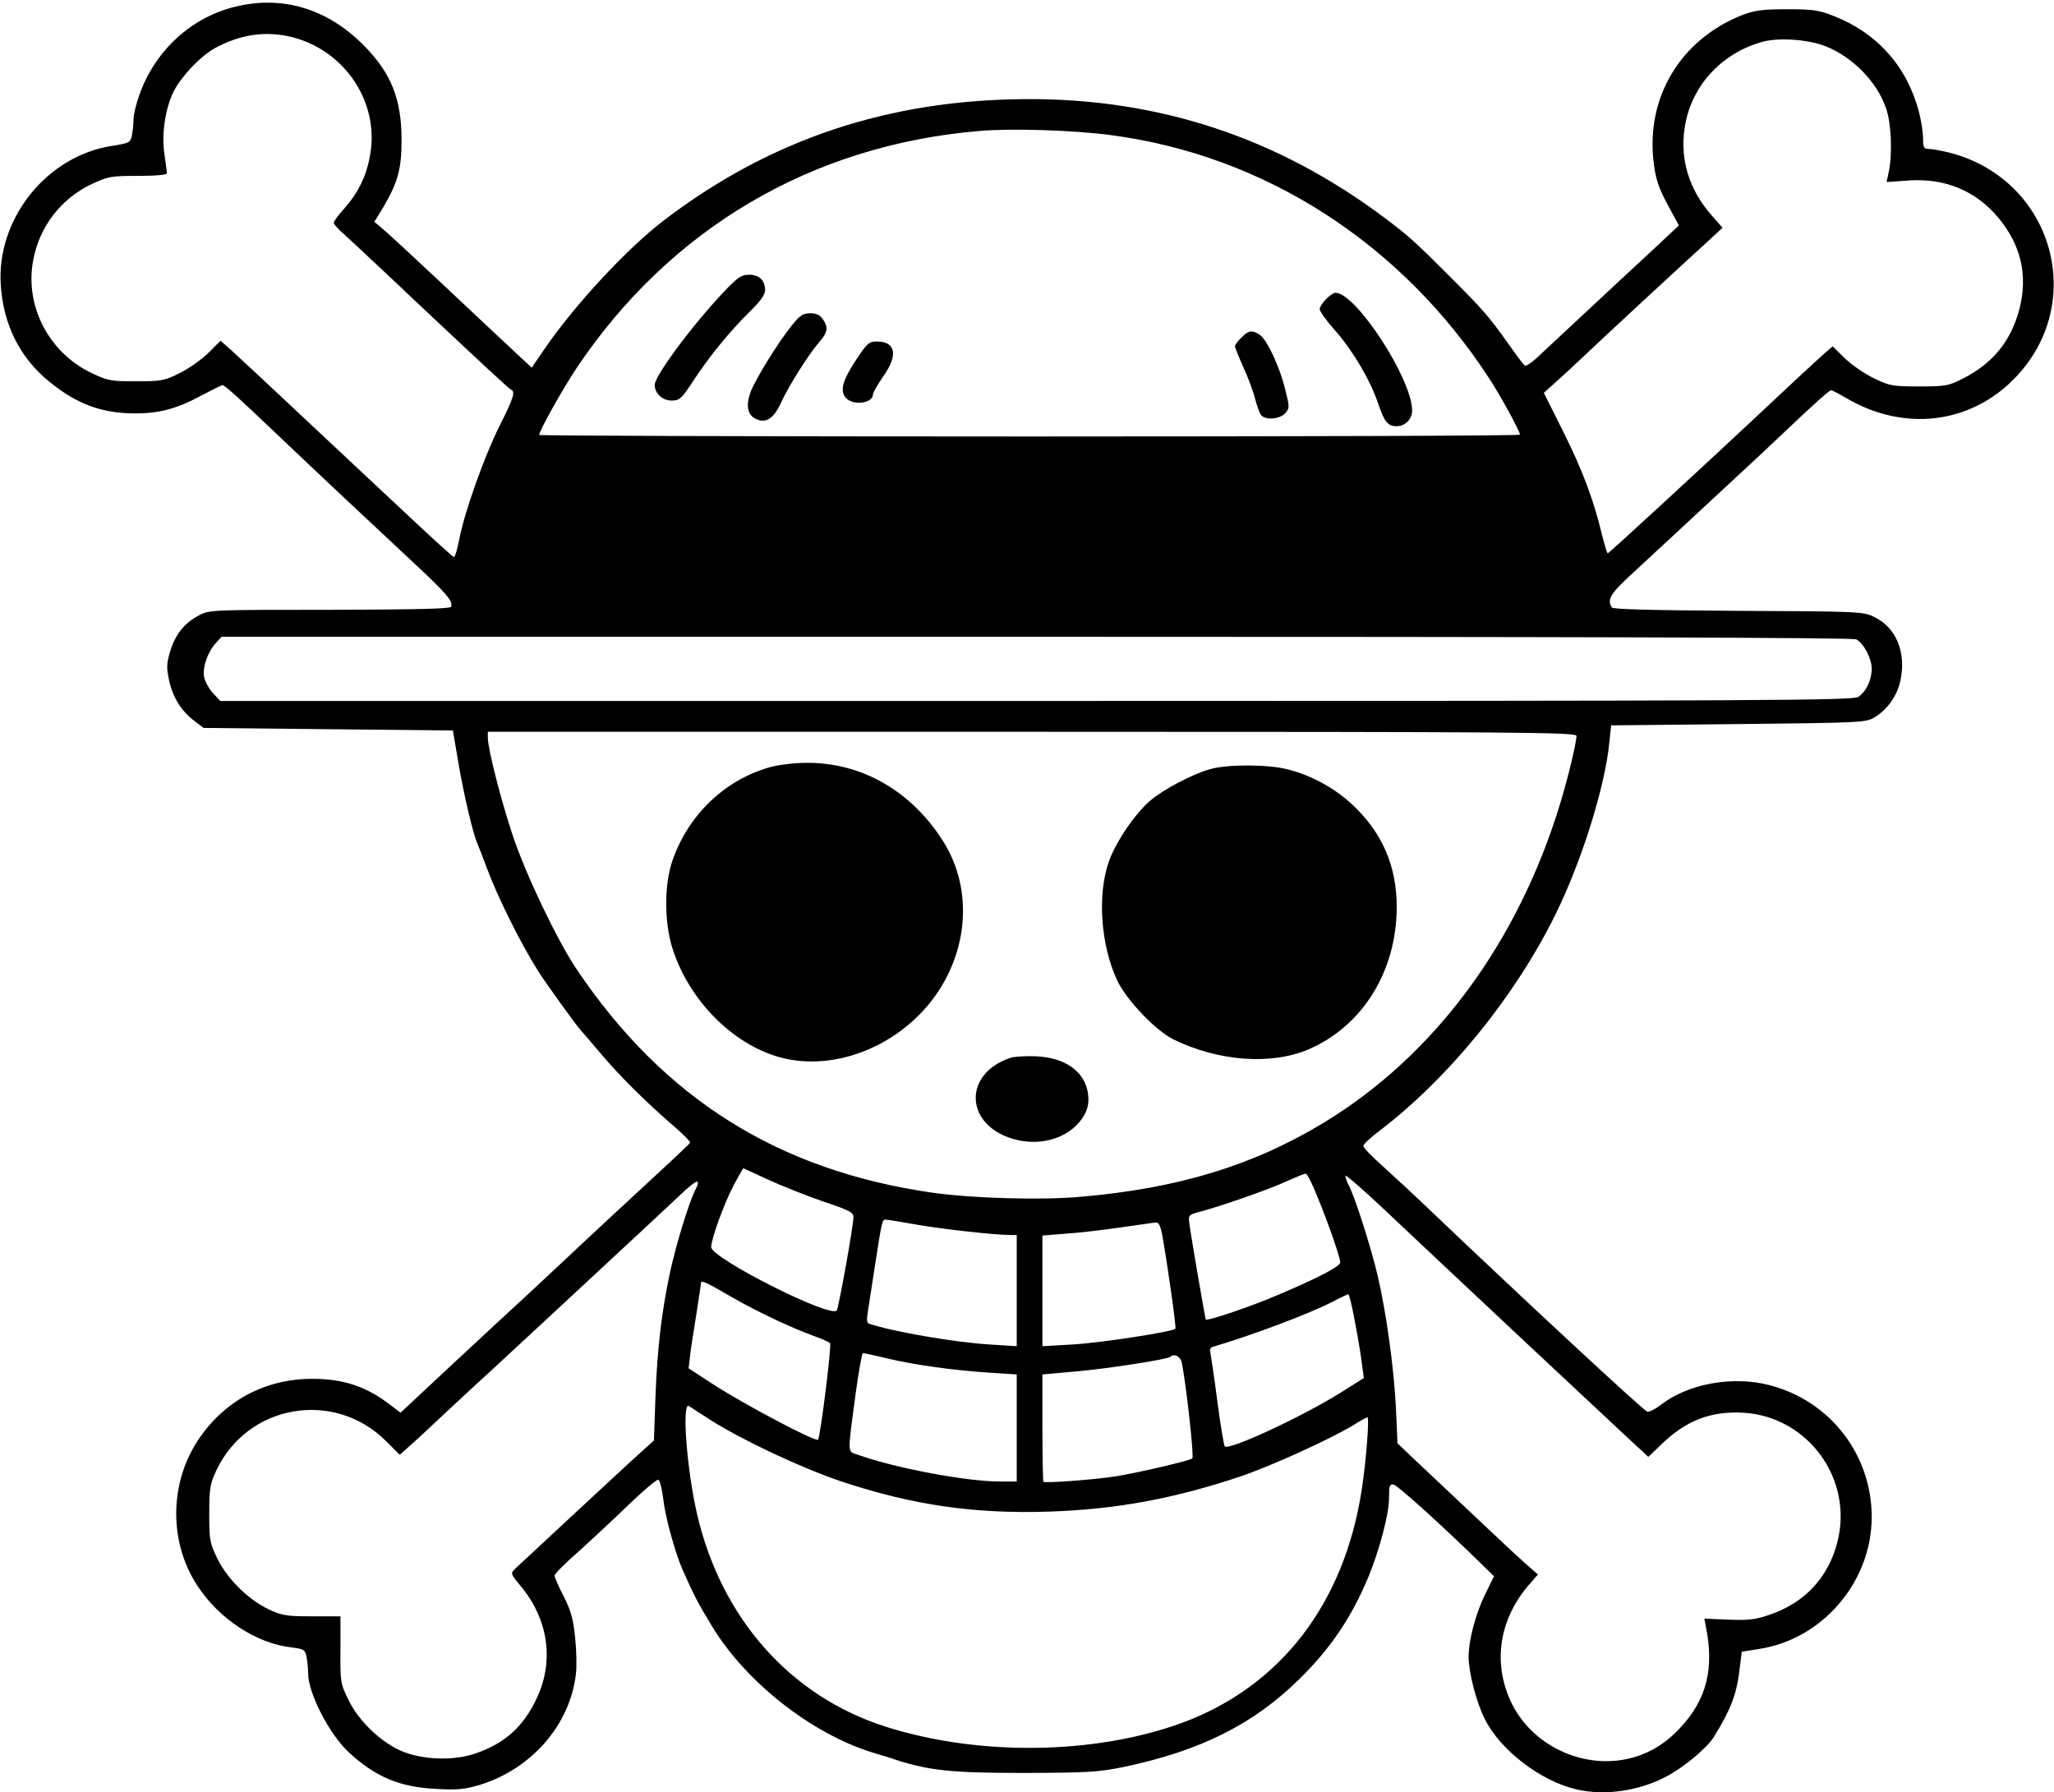 <?xml version="1.0" standalone="no"?>
<!DOCTYPE svg PUBLIC "-//W3C//DTD SVG 20010904//EN"
 "http://www.w3.org/TR/2001/REC-SVG-20010904/DTD/svg10.dtd">
<svg version="1.0" xmlns="http://www.w3.org/2000/svg"
 width="800pt" height="698pt" viewBox="0 0 800 698"
 preserveAspectRatio="xMidYMid meet">

<g transform="translate(0,698) scale(0.1,-0.1)"
fill="#000000" stroke="none">
<path d="M917 6954 c-171 -41 -311 -169 -373 -340 -13 -36 -24 -80 -24 -98 0
-19 -3 -47 -6 -63 -6 -28 -9 -30 -77 -41 -255 -39 -451 -284 -434 -542 10
-155 75 -285 191 -378 107 -87 204 -122 333 -122 96 0 164 19 260 71 40 21 76
39 80 39 9 -1 58 -45 204 -184 150 -143 392 -370 537 -505 131 -122 157 -152
149 -174 -2 -8 -129 -11 -473 -12 -464 0 -469 0 -510 -22 -56 -30 -90 -72
-111 -139 -14 -47 -15 -63 -5 -111 14 -67 47 -121 98 -160 l37 -28 485 -5 486
-5 22 -130 c22 -127 56 -270 73 -310 5 -11 22 -54 37 -95 39 -107 131 -293
200 -402 26 -42 153 -218 164 -228 3 -3 37 -43 77 -90 73 -87 178 -192 291
-289 34 -30 61 -57 60 -61 -3 -6 -39 -40 -287 -269 -63 -59 -151 -140 -195
-182 -45 -42 -112 -105 -151 -141 -38 -35 -166 -153 -283 -262 l-212 -198 -38
29 c-94 73 -184 103 -306 103 -186 0 -347 -88 -448 -244 -109 -169 -109 -395
1 -562 84 -129 229 -224 365 -240 50 -6 54 -9 60 -37 3 -16 6 -45 6 -63 0 -79
84 -241 161 -311 103 -94 196 -133 336 -140 84 -5 112 -2 170 15 203 62 353
234 376 432 4 30 2 95 -3 143 -7 70 -16 103 -44 159 -20 38 -36 75 -36 82 0 6
42 49 93 93 50 45 139 128 196 183 57 55 109 99 115 97 6 -2 14 -35 19 -73 7
-68 45 -206 74 -274 46 -104 61 -133 117 -225 132 -217 388 -418 626 -491 30
-9 74 -22 96 -30 127 -40 214 -49 494 -49 247 1 286 3 385 23 297 62 505 165
684 341 124 121 205 242 271 400 44 108 80 245 80 306 0 49 2 56 18 53 16 -3
193 -163 348 -315 l43 -42 -35 -71 c-36 -73 -64 -177 -64 -243 0 -60 30 -177
63 -242 60 -121 218 -242 357 -274 111 -26 245 -6 352 51 68 36 157 111 183
153 64 103 87 163 98 246 l11 86 68 11 c247 38 438 262 438 514 0 243 -162
452 -397 513 -144 38 -319 6 -425 -77 -21 -16 -44 -28 -52 -26 -14 3 -494 449
-856 794 -52 50 -130 122 -172 160 -43 38 -78 74 -78 81 0 6 28 33 63 59 270
206 528 523 686 844 101 205 192 495 209 667 l7 68 495 5 c472 5 497 6 529 25
52 31 90 84 103 145 23 111 -17 207 -104 248 -41 20 -60 21 -528 23 -336 2
-487 6 -492 13 -21 31 -5 56 90 142 53 49 133 123 177 164 44 41 139 129 210
195 72 66 161 150 200 187 117 111 170 158 177 158 4 0 31 -14 60 -31 223
-131 482 -101 655 78 286 294 149 773 -252 878 -33 8 -70 15 -82 15 -20 0 -23
5 -23 41 0 23 -7 69 -16 103 -46 176 -161 306 -330 373 -61 24 -83 27 -184 27
-97 0 -124 -4 -175 -23 -240 -95 -376 -321 -344 -576 8 -64 19 -96 54 -162
l44 -81 -111 -104 c-61 -56 -116 -108 -122 -113 -35 -33 -297 -277 -325 -303
-19 -17 -38 -29 -42 -26 -4 2 -32 39 -62 82 -79 111 -99 134 -232 267 -130
130 -158 156 -250 225 -417 313 -878 466 -1395 464 -538 -2 -1000 -156 -1414
-472 -143 -109 -345 -327 -461 -495 l-54 -79 -73 68 c-79 74 -167 156 -293
275 -112 105 -185 172 -218 201 l-29 24 36 59 c56 96 70 147 70 260 0 160 -41
262 -149 370 -140 141 -315 194 -498 149z m205 -115 c213 -45 356 -250 320
-460 -14 -83 -45 -147 -101 -211 -23 -25 -41 -50 -41 -56 0 -5 19 -27 43 -47
23 -21 76 -70 117 -109 41 -38 111 -104 155 -146 264 -248 368 -345 376 -348
17 -7 9 -33 -46 -142 -59 -118 -137 -337 -157 -444 -7 -36 -16 -66 -20 -66 -3
0 -89 78 -190 173 -101 94 -285 267 -408 382 -123 116 -243 227 -267 249 l-44
39 -47 -47 c-26 -26 -76 -61 -112 -79 -60 -30 -72 -32 -170 -32 -97 0 -110 2
-173 32 -166 79 -261 260 -228 438 24 132 108 241 228 298 64 30 75 32 181 32
68 0 112 4 112 10 0 6 -5 41 -10 78 -11 78 4 177 38 244 31 59 104 135 160
166 95 51 186 66 284 46z m5988 -39 c106 -42 201 -139 236 -242 20 -57 25
-175 11 -245 l-9 -42 85 6 c143 10 263 -40 351 -146 88 -106 115 -224 81 -356
-33 -124 -104 -211 -221 -270 -55 -28 -67 -30 -169 -30 -102 0 -115 2 -175 31
-36 17 -87 52 -114 78 l-48 47 -27 -23 c-14 -13 -28 -25 -31 -28 -3 -3 -37
-34 -75 -69 -39 -36 -101 -95 -140 -131 -193 -181 -598 -555 -603 -555 -3 0
-12 32 -22 70 -32 135 -75 251 -151 403 l-76 152 41 37 c23 20 75 68 116 107
67 64 390 363 497 460 l42 39 -43 49 c-88 100 -124 219 -104 343 24 157 139
285 298 331 63 19 182 11 250 -16z m-2785 -346 c599 -78 1133 -421 1476 -949
45 -69 119 -205 119 -218 0 -4 -859 -7 -1910 -7 -1050 0 -1910 3 -1910 6 0 16
91 178 146 261 364 543 915 868 1569 923 125 11 366 3 510 -16z m2905 -1964
c29 -16 60 -74 60 -114 0 -44 -21 -89 -52 -110 -20 -14 -337 -16 -3201 -16
l-3179 0 -29 31 c-15 17 -31 45 -34 63 -7 37 14 98 47 133 l21 23 3174 0
c2070 0 3181 -3 3193 -10z m-1090 -376 c0 -27 -31 -156 -62 -259 -165 -546
-491 -986 -923 -1248 -276 -167 -566 -255 -945 -288 -157 -14 -424 -6 -579 16
-599 86 -1046 366 -1385 870 -76 113 -198 368 -250 524 -46 140 -96 334 -96
379 l0 22 2120 0 c1910 0 2120 -2 2120 -16z m-3149 -1728 c52 -24 148 -62 214
-85 107 -36 120 -43 119 -63 -2 -44 -58 -353 -65 -362 -26 -30 -489 204 -489
247 0 32 50 169 87 240 20 37 37 67 38 67 1 0 44 -20 96 -44z m2141 -69 c44
-107 88 -235 88 -254 0 -15 -88 -61 -242 -126 -104 -45 -276 -103 -282 -96 -2
4 -56 316 -64 376 -4 30 -2 32 39 43 80 21 274 88 339 119 36 16 70 30 75 30
6 1 27 -41 47 -92z m823 -577 c226 -211 422 -395 438 -409 l27 -25 48 46 c98
96 195 133 322 126 252 -15 430 -259 366 -505 -35 -137 -128 -237 -267 -283
-53 -18 -81 -21 -157 -18 l-94 4 6 -30 c33 -163 4 -282 -96 -391 -56 -62 -120
-102 -192 -121 -186 -50 -393 47 -473 222 -68 150 -44 313 67 446 l40 46 -48
42 c-26 23 -81 74 -122 113 -169 159 -248 234 -311 293 l-66 63 -6 137 c-8
158 -38 375 -72 519 -25 106 -87 301 -111 347 -8 15 -14 32 -14 39 0 6 69 -54
153 -133 83 -79 337 -317 562 -528z m-3248 603 c-23 -44 -75 -214 -97 -317
-32 -148 -50 -296 -57 -483 l-6 -173 -96 -87 c-83 -77 -392 -363 -445 -413
-18 -18 -18 -19 22 -67 107 -129 131 -289 64 -434 -52 -113 -126 -180 -243
-219 -85 -29 -208 -24 -289 12 -80 36 -163 116 -202 196 -32 65 -33 70 -32
197 l0 130 -110 0 c-100 0 -117 3 -169 27 -80 38 -160 117 -200 197 -30 62
-32 72 -32 176 0 98 3 116 27 167 121 259 459 318 662 115 l53 -53 39 35 c22
19 94 86 162 150 68 63 131 122 141 130 33 30 675 626 746 693 70 67 88 73 62
21z m866 -133 c99 -17 301 -40 365 -40 l22 0 0 -217 0 -216 -109 7 c-131 8
-377 50 -467 81 -8 2 -9 18 -3 52 4 26 17 111 29 188 25 161 26 165 40 165 6
0 61 -9 123 -20z m955 -47 c23 -133 54 -354 50 -358 -12 -12 -292 -55 -397
-61 l-121 -7 0 216 0 215 88 7 c48 3 143 14 212 24 69 10 132 19 141 20 13 1
19 -13 27 -56z m-1674 -237 c96 -55 229 -118 321 -151 28 -10 54 -22 58 -26 7
-5 -38 -368 -47 -376 -9 -10 -285 136 -409 216 l-95 62 5 42 c2 23 13 95 24
161 10 65 19 123 19 128 0 14 16 7 124 -56z m2424 -98 c12 -62 24 -136 27
-164 l7 -51 -89 -56 c-150 -94 -438 -228 -453 -210 -3 4 -17 85 -29 178 -12
94 -25 178 -27 188 -3 9 1 19 8 21 159 47 373 128 464 174 32 17 62 31 65 32
4 0 16 -51 27 -112z m-1821 -139 c112 -26 258 -46 396 -55 l107 -7 0 -208 0
-209 -65 0 c-129 0 -403 51 -550 103 -46 16 -45 -7 -13 235 12 89 25 162 29
162 5 0 48 -9 96 -21z m1146 -16 c18 -92 48 -366 41 -373 -11 -9 -203 -54
-299 -70 -84 -13 -274 -27 -281 -21 -2 2 -4 97 -4 211 l0 207 133 12 c125 11
356 47 366 57 14 14 39 1 44 -23z m-1838 -222 c126 -80 356 -188 510 -240 279
-93 520 -128 815 -118 261 9 486 51 745 138 122 42 348 145 437 199 26 17 51
30 54 30 8 0 -5 -169 -22 -280 -68 -447 -318 -770 -703 -911 -340 -123 -788
-129 -1151 -14 -371 118 -641 422 -735 828 -40 172 -60 437 -32 421 6 -4 44
-28 82 -53z"/>
<path d="M2818 5842 c-123 -130 -268 -326 -268 -361 0 -33 30 -61 65 -61 32 0
39 6 86 78 64 97 140 190 218 267 43 42 61 67 61 85 -1 39 -23 60 -62 60 -31
0 -44 -9 -100 -68z"/>
<path d="M5165 5815 c-14 -13 -25 -31 -25 -39 0 -8 26 -45 58 -81 69 -77 138
-194 168 -282 26 -77 39 -93 74 -93 33 0 60 28 60 61 0 123 -219 459 -299 459
-6 0 -23 -11 -36 -25z"/>
<path d="M3086 5715 c-52 -63 -141 -207 -162 -260 -20 -54 -13 -92 21 -107 39
-18 69 2 98 66 30 65 107 187 148 234 33 37 36 58 13 90 -10 15 -25 22 -48 22
-28 0 -40 -8 -70 -45z"/>
<path d="M4835 5665 c-14 -13 -25 -28 -25 -33 0 -5 15 -43 33 -83 19 -41 39
-96 46 -124 7 -27 17 -55 23 -62 17 -20 72 -16 93 7 18 20 18 24 2 88 -20 87
-71 197 -99 217 -31 21 -45 19 -73 -10z"/>
<path d="M3336 5581 c-55 -83 -66 -123 -41 -151 28 -31 105 -21 105 14 0 7 18
38 40 70 59 83 49 136 -25 136 -30 0 -38 -7 -79 -69z"/>
<path d="M2995 3991 c-174 -50 -315 -186 -376 -363 -32 -92 -32 -237 -1 -338
63 -203 234 -377 420 -428 218 -59 478 49 616 256 121 183 129 410 21 583
-124 198 -319 310 -535 308 -48 0 -111 -8 -145 -18z"/>
<path d="M4715 3985 c-72 -20 -183 -79 -236 -124 -60 -52 -133 -160 -160 -236
-46 -130 -32 -327 33 -465 37 -76 148 -193 218 -228 174 -85 378 -101 524 -40
212 90 346 305 346 556 0 162 -59 295 -179 404 -69 62 -156 109 -247 132 -75
19 -229 20 -299 1z"/>
<path d="M3938 2861 c-188 -61 -182 -262 9 -317 97 -28 200 -2 257 66 31 38
40 69 33 115 -14 83 -89 136 -201 141 -39 2 -83 -1 -98 -5z"/>
</g>
</svg>
